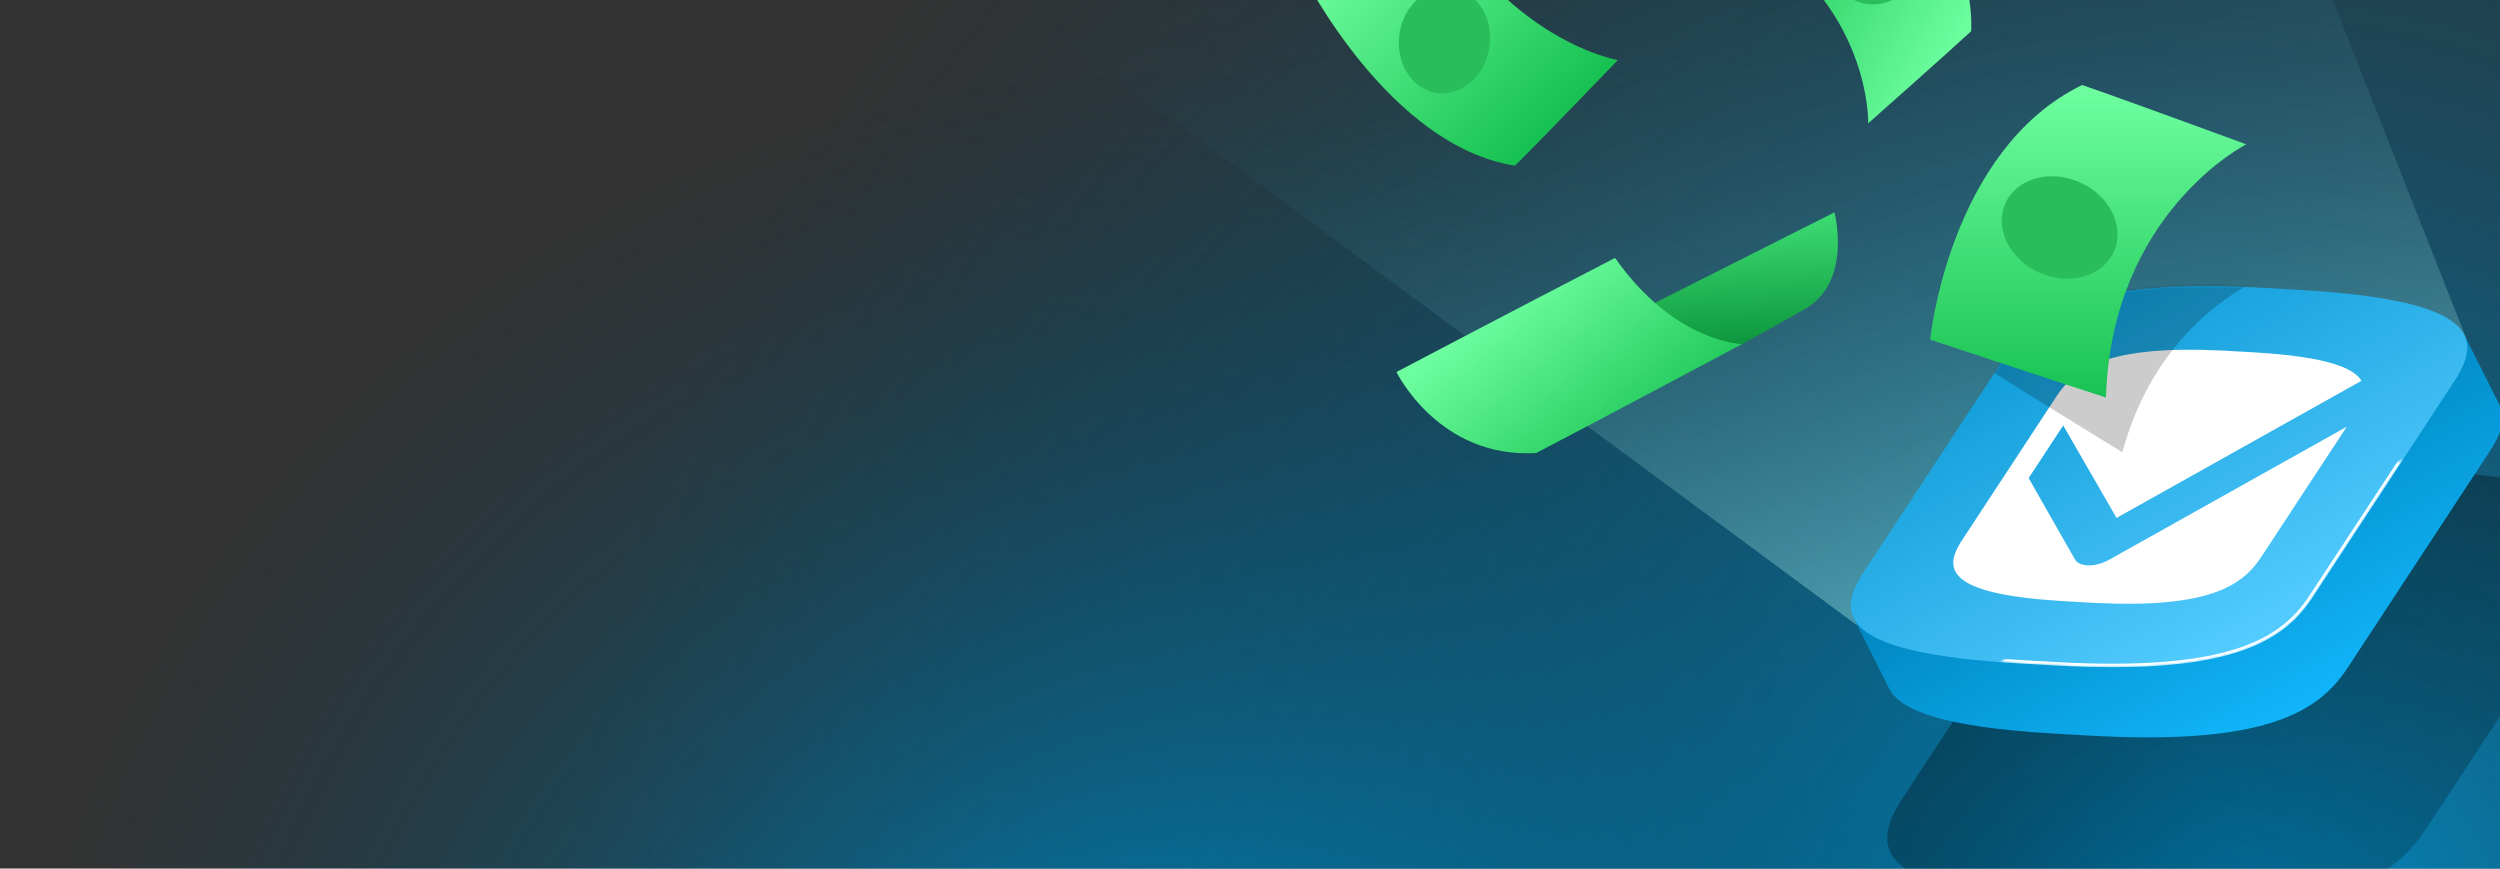 <svg width="1088" height="378" viewBox="0 0 1088 378" fill="none" xmlns="http://www.w3.org/2000/svg">
<rect x="0" y="0" width="1088" height="378" fill="#333333" stroke="none"/>
<circle cx="956" cy="433" r="715" fill="url(#paint0_radial_580_20075)"/>
<circle cx="500" cy="528" r="500" fill="url(#paint1_radial_580_20075)"/>
<path fill-rule="evenodd" clip-rule="evenodd" d="M1049.68 204.145L1031.68 203.11C941.701 197.932 914.799 215.193 900.114 237.554L827.949 347.444C813.264 369.805 816.361 388.792 906.345 393.97L924.341 395.005C1014.32 400.183 1041.22 382.922 1055.91 360.561L1128.07 250.671C1142.76 228.31 1139.66 209.323 1049.68 204.145Z" fill="url(#paint2_linear_580_20075)"/>
<path d="M985 -76.5L1074 149L808 272L336 -76.5L985 -76.5Z" fill="url(#paint3_linear_580_20075)"/>
<path d="M785.66 134.385C775.579 140.187 758.139 149.738 758.139 149.738C758.139 149.738 731.592 157.455 719.681 132.101C762.003 110.668 798.354 92.427 798.354 92.427C798.354 92.427 806.28 122.515 785.66 134.385Z" fill="url(#paint4_linear_580_20075)"/>
<path d="M607.741 161.886C607.741 161.886 661.505 133.623 702.883 112.245C728.732 149.097 758.139 149.738 758.139 149.738C758.139 149.738 700.266 180.612 668.552 197.159C626.065 199.654 607.741 161.886 607.741 161.886Z" fill="url(#paint5_linear_580_20075)"/>
<path d="M1052.77 160.507L1050.58 156.159L1072.24 145.266L1087.61 175.823L1087.6 175.825C1091 181.924 1088.41 189.018 1083.45 196.561L1021.68 290.629C1009.11 309.77 986.082 324.546 909.054 320.114L893.649 319.227C845.364 316.449 826.304 309.025 821.9 299.157L807.019 269.578L828.663 258.689L833.642 268.586L888.315 185.332C900.886 166.19 923.914 151.415 1000.94 155.847L1016.35 156.734C1031.07 157.581 1043.07 158.859 1052.77 160.507Z" fill="url(#paint6_linear_580_20075)"/>
<path fill-rule="evenodd" clip-rule="evenodd" d="M1000.97 126.177L985.569 125.291C908.542 120.858 885.513 135.634 872.943 154.776L811.167 248.844C798.597 267.985 801.248 284.239 878.276 288.671L893.681 289.557C970.709 293.99 993.735 279.214 1006.31 260.072L1068.08 166.004C1080.65 146.863 1078 130.609 1000.97 126.177Z" fill="url(#paint7_linear_580_20075)"/>
<mask id="mask0_580_20075" style="mask-type:alpha" maskUnits="userSpaceOnUse" x="805" y="124" width="269" height="167">
<path fill-rule="evenodd" clip-rule="evenodd" d="M1000.97 126.177L985.569 125.291C908.542 120.858 885.513 135.634 872.943 154.776L811.167 248.844C798.597 267.985 801.248 284.239 878.276 288.671L893.681 289.557C970.709 293.99 993.735 279.214 1006.31 260.072L1068.08 166.004C1080.65 146.863 1078 130.609 1000.97 126.177Z" fill="url(#paint8_linear_580_20075)"/>
</mask>
<g mask="url(#mask0_580_20075)">
<mask id="mask1_580_20075" style="mask-type:alpha" maskUnits="userSpaceOnUse" x="832" y="190" width="265" height="134">
<path fill-rule="evenodd" clip-rule="evenodd" d="M1039.37 202.486L1026.25 206.145C960.653 224.439 936.779 237.536 920.815 249.932L842.363 310.851C826.399 323.248 824.394 330.246 889.989 311.952L903.107 308.293C968.701 289.999 992.572 276.903 1008.54 264.507L1086.99 203.587C1102.95 191.191 1104.96 184.192 1039.37 202.486Z" fill="url(#paint9_linear_580_20075)" stroke="white"/>
</mask>
<g mask="url(#mask1_580_20075)">
<path fill-rule="evenodd" clip-rule="evenodd" d="M1000.97 126.177L985.569 125.291C908.542 120.858 885.513 135.634 872.943 154.776L811.167 248.843C798.597 267.985 801.248 284.238 878.276 288.671L893.681 289.557C970.709 293.99 993.735 279.214 1006.31 260.072L1068.08 166.004C1080.65 146.863 1078 130.609 1000.97 126.177Z" fill="url(#paint10_linear_580_20075)"/>
<path fill-rule="evenodd" clip-rule="evenodd" d="M905.55 132.619C888.938 138.039 880.307 146.294 874.196 155.599L812.421 249.667C809.317 254.393 807.301 258.735 807.014 262.629C806.737 266.383 808.055 269.883 812.062 273.104C816.158 276.396 823.053 279.378 833.855 281.806C844.629 284.227 859.148 286.068 878.362 287.173L893.768 288.06C932.206 290.272 957.003 287.677 973.7 282.229C990.311 276.809 998.941 268.554 1005.05 259.249L1066.83 165.181C1069.93 160.454 1071.95 156.113 1072.23 152.219C1072.51 148.465 1071.19 144.965 1067.19 141.744C1063.09 138.451 1056.2 135.469 1045.39 133.042C1034.62 130.62 1020.1 128.78 1000.89 127.675L985.483 126.788C947.044 124.576 922.247 127.171 905.55 132.619ZM985.569 125.291L1000.97 126.177C1078 130.609 1080.65 146.863 1068.08 166.004L1006.31 260.072C993.735 279.214 970.709 293.99 893.681 289.557L878.276 288.671C801.248 284.238 798.597 267.985 811.167 248.843L872.943 154.776C885.513 135.634 908.542 120.858 985.569 125.291Z" fill="white"/>
</g>
<path fill-rule="evenodd" clip-rule="evenodd" d="M982.154 153.42L970.139 152.724L966.875 152.551C918.665 150.22 903.586 159.683 895.328 171.971L853.605 235.504L853.093 236.322C845.822 248.273 848.774 258.329 895.365 261.443L898.61 261.645L908.881 262.236L912.144 262.409C960.355 264.74 975.435 255.277 983.694 242.99L1021.32 185.702L918 243.549C911.855 246.989 905.009 246.911 902.971 243.376L882.871 208.066L897.914 185.16L921.121 225.399L1027.72 165.714C1024.05 159.743 1011.47 155.25 982.154 153.42Z" fill="white"/>
<path opacity="0.2" d="M998.235 115.569C998.235 115.569 955.741 87.175 942.7 78.927C887.575 91.156 863.678 159.69 863.678 159.69C863.678 159.69 896.949 180.472 923.63 196.831C942.315 128.742 998.235 115.569 998.235 115.569Z" fill="black"/>
</g>
<path d="M977.574 62.815C977.574 62.815 922.796 42.667 906.111 37C848.185 65.333 840 147.815 840 147.815C840 147.815 882.5 161.981 916.5 173C919.019 92.407 977.574 62.815 977.574 62.815Z" fill="url(#paint11_linear_580_20075)"/>
<ellipse cx="896.352" cy="99.018" rx="21.55" ry="25.844" transform="rotate(-66.359 896.352 99.018)" fill="#2ABD5C"/>
<path d="M704.066 26.15C704.066 26.15 669.907 61.696 659.326 72.087C604.595 63.656 567.442 -10.29 567.442 -10.29C567.442 -10.29 594.493 -36.51 616.253 -57.194C648.383 16.746 704.066 26.15 704.066 26.15Z" fill="url(#paint12_linear_580_20075)"/>
<ellipse cx="20.979" cy="22.035" rx="20.979" ry="22.035" transform="matrix(0.666 0.746 0.642 -0.767 600.521 18.854)" fill="#2ABD5C"/>
<path d="M813.05 53.656C813.05 53.656 847.64 23.059 857.849 13.563C859.849 -37.419 805.466 -74.072 805.466 -74.072C805.466 -74.072 779.65 -49.783 759.216 -30.234C814.41 1.763 813.05 53.656 813.05 53.656Z" fill="url(#paint13_linear_580_20075)"/>
<ellipse cx="818.31" cy="-16.507" rx="17.051" ry="20.448" transform="rotate(51.953 818.31 -16.507)" fill="#2ABD5C"/>
<defs>
<radialGradient id="paint0_radial_580_20075" cx="0" cy="0" r="1" gradientUnits="userSpaceOnUse" gradientTransform="translate(956 433) rotate(90) scale(715)">
<stop stop-color="#0093D0"/>
<stop offset="1" stop-color="#003C55" stop-opacity="0"/>
</radialGradient>
<radialGradient id="paint1_radial_580_20075" cx="0" cy="0" r="1" gradientUnits="userSpaceOnUse" gradientTransform="translate(500 528) rotate(90) scale(500)">
<stop stop-color="#0093D0"/>
<stop offset="1" stop-color="#003C55" stop-opacity="0"/>
</radialGradient>
<linearGradient id="paint2_linear_580_20075" x1="909.527" y1="181.158" x2="1022.39" y2="387.268" gradientUnits="userSpaceOnUse">
<stop stop-opacity="0.4"/>
<stop offset="1" stop-opacity="0.2"/>
</linearGradient>
<linearGradient id="paint3_linear_580_20075" x1="839" y1="-91.5" x2="934" y2="295" gradientUnits="userSpaceOnUse">
<stop stop-color="#003C55" stop-opacity="0"/>
<stop offset="1" stop-color="#B4FFF6" stop-opacity="0.5"/>
</linearGradient>
<linearGradient id="paint4_linear_580_20075" x1="758.403" y1="94.773" x2="761.656" y2="150.166" gradientUnits="userSpaceOnUse">
<stop stop-color="#3DDC73"/>
<stop offset="1" stop-color="#0D963C"/>
</linearGradient>
<linearGradient id="paint5_linear_580_20075" x1="661.756" y1="124.857" x2="717.023" y2="192.45" gradientUnits="userSpaceOnUse">
<stop stop-color="#6CFD9E"/>
<stop offset="1" stop-color="#1FC758"/>
</linearGradient>
<linearGradient id="paint6_linear_580_20075" x1="942" y1="197.5" x2="1007" y2="318.5" gradientUnits="userSpaceOnUse">
<stop stop-color="#0086C0"/>
<stop offset="1" stop-color="#13B9FF"/>
</linearGradient>
<linearGradient id="paint7_linear_580_20075" x1="881" y1="106.5" x2="977.613" y2="282.934" gradientUnits="userSpaceOnUse">
<stop stop-color="#0092D0"/>
<stop offset="1" stop-color="#55CCFF"/>
</linearGradient>
<linearGradient id="paint8_linear_580_20075" x1="881" y1="106.5" x2="977.613" y2="282.934" gradientUnits="userSpaceOnUse">
<stop stop-color="#0092D0"/>
<stop offset="1" stop-color="#55CCFF"/>
</linearGradient>
<linearGradient id="paint9_linear_580_20075" x1="940.581" y1="224.929" x2="972.109" y2="285.785" gradientUnits="userSpaceOnUse">
<stop stop-color="#0092D0"/>
<stop offset="1" stop-color="#55CCFF"/>
</linearGradient>
<linearGradient id="paint10_linear_580_20075" x1="881" y1="106.5" x2="977.613" y2="282.934" gradientUnits="userSpaceOnUse">
<stop stop-color="#0092D0"/>
<stop offset="1" stop-color="#55CCFF"/>
</linearGradient>
<linearGradient id="paint11_linear_580_20075" x1="908.787" y1="37" x2="908.787" y2="173" gradientUnits="userSpaceOnUse">
<stop stop-color="#6FFFA0"/>
<stop offset="1" stop-color="#18C252"/>
</linearGradient>
<linearGradient id="paint12_linear_580_20075" x1="588" y1="-31.5" x2="671.5" y2="55" gradientUnits="userSpaceOnUse">
<stop stop-color="#6FFFA0"/>
<stop offset="1" stop-color="#18C252"/>
</linearGradient>
<linearGradient id="paint13_linear_580_20075" x1="856.845" y1="15.427" x2="762.11" y2="-35.607" gradientUnits="userSpaceOnUse">
<stop stop-color="#6FFFA0"/>
<stop offset="1" stop-color="#18C252"/>
</linearGradient>
</defs>
</svg>
